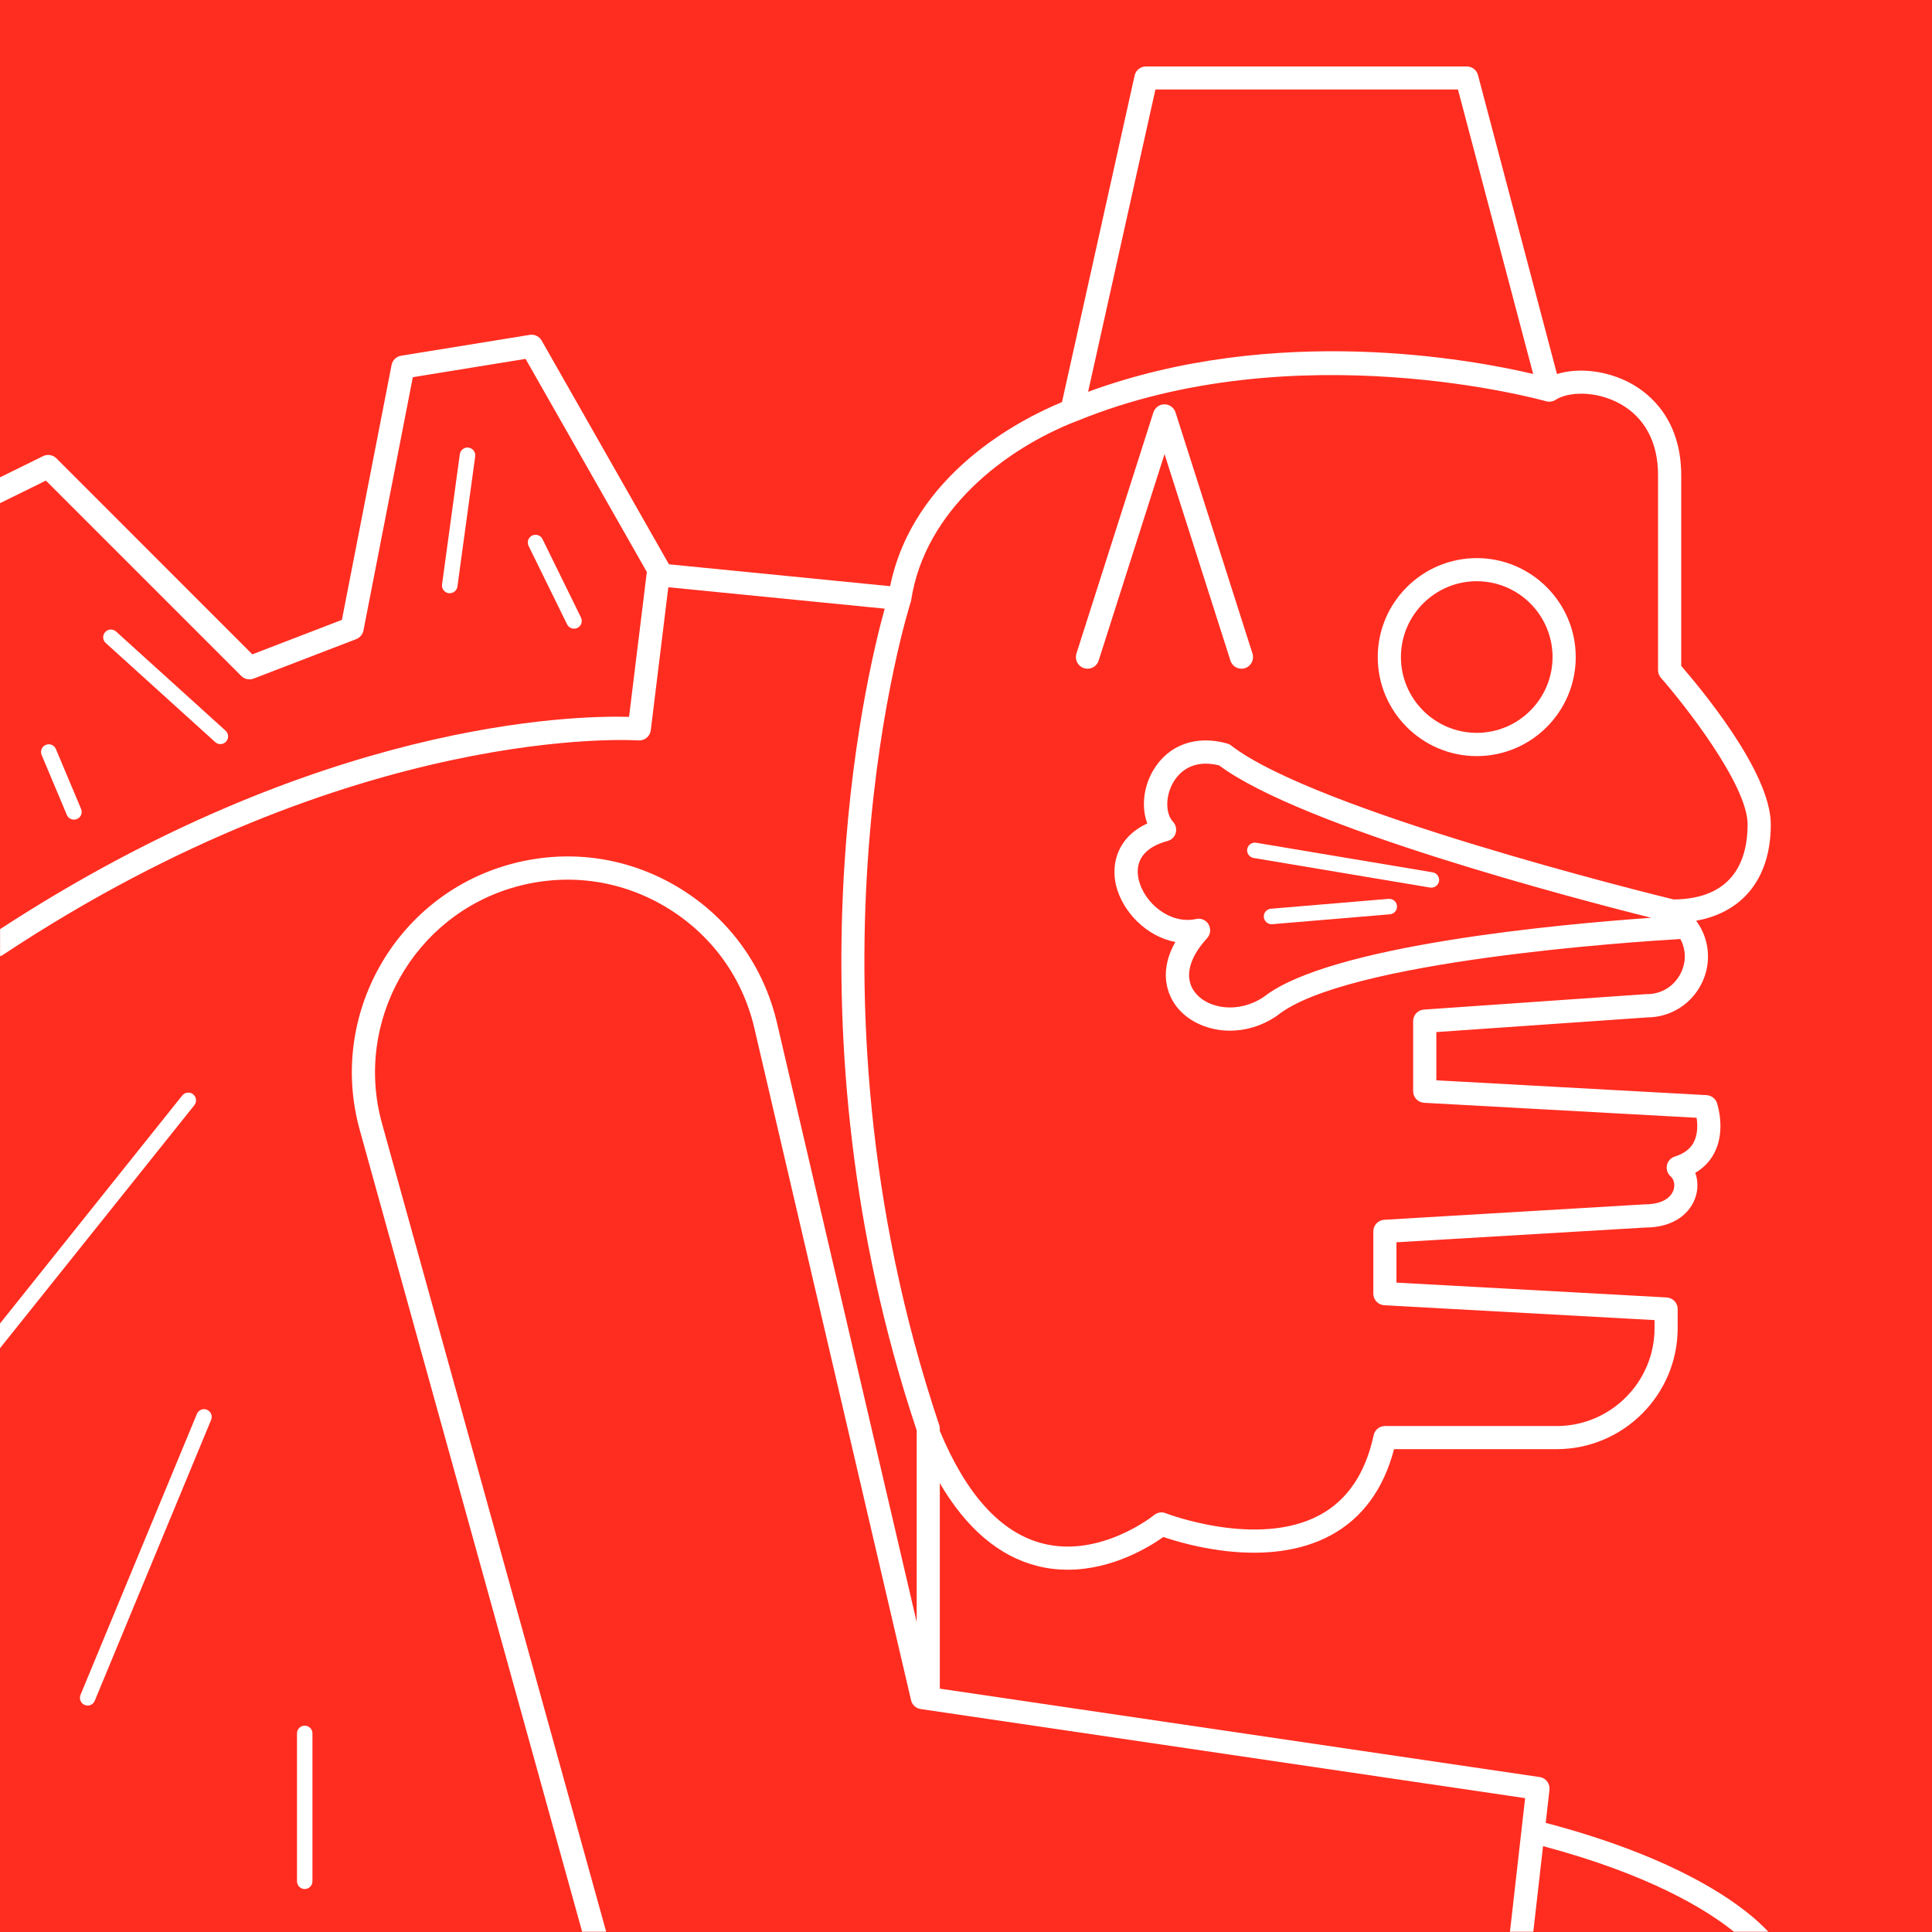 <?xml version="1.0" encoding="UTF-8"?>
<svg id="Layer_1" data-name="Layer 1" xmlns="http://www.w3.org/2000/svg" viewBox="0 0 250 250">
  <defs>
    <style>
      .cls-1 {
        fill: #fff;
      }

      .cls-1, .cls-2 {
        stroke-width: 0px;
      }

      .cls-2 {
        fill: #ff2d20;
      }
    </style>
  </defs>
  <rect class="cls-2" width="250" height="250"/>
  <path class="cls-1" d="m191.09,97.84c7.07,0,12.81-5.75,12.81-12.81s-5.75-12.81-12.81-12.81-12.81,5.75-12.81,12.81,5.75,12.81,12.81,12.81Zm0-22.63c5.41,0,9.81,4.4,9.81,9.81s-4.4,9.81-9.81,9.81-9.81-4.4-9.81-9.81,4.4-9.81,9.81-9.81Z"/>
  <path class="cls-1" d="m140.27,86.46c.15.05.31.07.46.07.64,0,1.23-.41,1.43-1.04l8.53-26.73,8.53,26.73c.25.79,1.09,1.22,1.88.97.79-.25,1.22-1.1.97-1.89l-9.96-31.21c-.2-.62-.78-1.04-1.43-1.04s-1.23.42-1.43,1.04l-9.96,31.21c-.25.79.18,1.63.97,1.89Z"/>
  <path class="cls-1" d="m162.2,111.02l22.85,3.83c.06,0,.11.01.17.01.48,0,.9-.35.99-.83.09-.54-.28-1.06-.82-1.15l-22.85-3.83c-.54-.09-1.06.28-1.15.82-.09.54.28,1.06.82,1.15Z"/>
  <path class="cls-1" d="m179.69,116.31l-15.24,1.28c-.55.05-.96.53-.91,1.08.04.52.48.92,1,.92.03,0,.06,0,.08,0l15.24-1.28c.55-.05.96-.53.91-1.08-.04-.55-.53-.96-1.08-.91Z"/>
  <path class="cls-1" d="m200.01,235.91l.49-4.31c.09-.8-.47-1.54-1.27-1.65l-77.62-11.44v-26.59c3.43,5.85,7.65,9.45,12.59,10.71,1.36.35,2.7.49,3.98.49,5.8,0,10.61-2.99,12.36-4.24,2.99,1.03,13.59,4.13,21.63-.2,4.09-2.2,6.85-5.95,8.22-11.16h21.03c8.64,0,15.67-7.03,15.67-15.67v-2.46c0-.8-.62-1.45-1.42-1.5l-34.97-1.92v-5.22l32.26-1.91c3.11,0,5.49-1.4,6.37-3.74.42-1.11.41-2.3.04-3.34,1.1-.64,1.93-1.52,2.49-2.62,1.48-2.91.36-6.27.31-6.42-.2-.58-.73-.98-1.34-1.01l-34.97-1.92v-6.24l27.32-1.9c2.98-.02,5.66-1.69,7-4.37,1.32-2.65,1.06-5.77-.7-8.14,6.11-1.09,9.66-5.58,9.66-12.46s-9.34-17.89-11.59-20.51v-24.63c0-7.29-4.09-10.61-6.54-11.94-3.03-1.65-6.73-2.07-9.54-1.2l-10.22-38.68c-.17-.66-.77-1.12-1.45-1.12h-41.52c-.7,0-1.31.49-1.46,1.17l-9.4,42.26c-5.37,2.22-19.25,9.27-22.24,23.82l-28.62-2.83-16.47-28.95c-.31-.54-.92-.84-1.54-.74l-16.65,2.7c-.62.1-1.11.58-1.23,1.19l-6.43,32.99-11.59,4.46L7.3,59.31c-.46-.46-1.15-.57-1.72-.29L0,61.77v3.32c.06-.02.12-.04.17-.06l5.77-2.84,25.28,25.28c.42.42,1.05.55,1.6.34l13.28-5.11c.48-.19.83-.61.93-1.11l6.39-32.78,14.59-2.37,15.69,27.57-2.3,18.75c-7.23-.2-40.09.56-81.39,27.47v3.51c.12-.04.23-.09.34-.16,45.59-30.2,81.9-27.79,82.25-27.77.81.06,1.51-.52,1.61-1.31l2.27-18.51,28,2.77c-2.59,9.34-13.25,54.24,4.14,106.33v.32h0v24.49l-18.07-77.51c-1.75-7.5-6.36-13.78-12.99-17.69-6.63-3.91-14.36-4.9-21.77-2.8-14.7,4.17-23.33,19.54-19.25,34.27l28.79,103.8h3.11l-29.01-104.6c-3.64-13.14,4.06-26.86,17.18-30.58,6.61-1.87,13.51-.99,19.42,2.5s10.04,9.09,11.59,15.78l20.27,86.94c.14.6.63,1.05,1.24,1.14l78.22,11.53-1.96,17.29h3.02l1.26-11.08c13.81,3.68,21.16,8.23,24.7,11.08h4.45c-2.34-2.53-9.93-9.12-28.8-14.09ZM149.5,11.58h39.16l9.73,36.81c-7.97-1.88-33.35-6.6-57.59,2.31l8.71-39.12Zm-27.91,173.05c0-.05-.02-.11-.04-.16,0-.03,0-.05-.02-.08-19.26-57.43-3.85-105.98-3.69-106.46.01-.03.01-.07.02-.1.01-.05.03-.09.04-.14,1.77-11.66,12.2-19.62,21.36-23.18,0,0,0,0,.01,0,0,0,0,0,.01,0,28.36-11.66,60.46-2.68,60.78-2.59.05.01.09.02.14.03.04,0,.07.02.11.02.09.01.18.01.27,0,.02,0,.04,0,.06,0,.11-.01.22-.04.32-.07.03,0,.05-.02.07-.03.08-.03.15-.06.22-.11.01,0,.03-.01.04-.02,1.67-1.08,5.23-1.19,8.29.48,2.27,1.24,4.97,3.86,4.97,9.31v25.19c0,.36.13.72.37.99,3.12,3.55,11.22,13.89,11.22,18.96,0,4.41-1.67,9.65-9.57,9.72-3.28-.8-46.28-11.45-57.26-19.92-.15-.12-.33-.21-.51-.26-4.01-1.12-7.57.15-9.53,3.4-1.33,2.2-1.59,4.88-.81,6.95-3.95,1.82-4.7,5.32-4.04,8.02.83,3.39,3.91,6.6,7.67,7.31-2.05,3.58-1.28,6.71.39,8.65,1.49,1.72,3.95,2.83,6.69,2.83,1.97,0,4.09-.58,6.07-1.93.03-.02.06-.04.09-.07,8.83-7.05,45.95-9.5,52.11-9.86.74,1.37.77,2.97.05,4.42-.85,1.69-2.48,2.71-4.37,2.71-.04,0-.07,0-.1,0l-28.76,2c-.79.05-1.4.71-1.4,1.5v9.06c0,.8.62,1.45,1.42,1.5l35.26,1.94c.13.84.18,2.09-.36,3.15-.45.88-1.26,1.49-2.46,1.87-.52.16-.91.59-1.02,1.12s.07,1.08.48,1.44c.46.4.6,1.14.35,1.83-.42,1.12-1.75,1.79-3.65,1.79l-33.76,2c-.79.05-1.41.7-1.41,1.5v8.06c0,.8.62,1.45,1.42,1.5l34.97,1.92v1.04c0,6.99-5.69,12.67-12.67,12.67h-22.21c-.71,0-1.32.49-1.47,1.19-1.05,4.92-3.4,8.4-6.98,10.33-8.03,4.32-19.81-.19-19.93-.24-.5-.2-1.08-.11-1.5.24-.07.06-6.94,5.58-14.4,3.68-5.4-1.37-9.89-6.28-13.33-14.58v-.28s0-.06,0-.09c0-.05,0-.1-.02-.15Zm34.81-65c-.27-.47-.77-.75-1.3-.75-.11,0-.21.01-.32.04-3.37.73-6.69-2.05-7.42-5.04-.6-2.46.72-4.26,3.73-5.06.51-.14.91-.53,1.05-1.04.14-.51.01-1.05-.35-1.44-1.02-1.09-.99-3.41.07-5.17.71-1.18,2.41-2.99,5.89-2.13,10.74,8.01,46.2,17.29,55.92,19.72-11.55.81-41.59,3.51-50.14,10.24-3.29,2.2-7.1,1.51-8.76-.41-1.59-1.85-1.07-4.47,1.43-7.19.44-.48.52-1.2.2-1.76Z"/>
  <path class="cls-1" d="m60.63,57.92c-.55-.08-1.05.31-1.13.86l-2.3,16.85c-.07.55.31,1.05.86,1.13.05,0,.09,0,.14,0,.49,0,.92-.36.99-.86l2.3-16.85c.07-.55-.31-1.05-.86-1.13Z"/>
  <path class="cls-1" d="m15.02,81.72c-.41-.37-1.04-.34-1.41.07-.37.41-.34,1.04.07,1.41l14.17,12.83c.19.17.43.26.67.26.27,0,.54-.11.74-.33.37-.41.34-1.04-.07-1.41l-14.17-12.83Z"/>
  <path class="cls-1" d="m7.23,96.92c-.21-.51-.8-.75-1.31-.53-.51.21-.75.8-.53,1.31l3.26,7.75c.16.38.53.61.92.61.13,0,.26-.03.39-.08.51-.21.75-.8.53-1.31l-3.26-7.75Z"/>
  <path class="cls-1" d="m70.2,69.76c-.24-.49-.84-.7-1.34-.46-.5.24-.7.84-.46,1.34l4.98,10.15c.17.35.53.56.9.56.15,0,.3-.03.44-.1.5-.24.7-.84.46-1.34l-4.98-10.15Z"/>
  <path class="cls-1" d="m26.79,182.42c-.51-.21-1.1.03-1.31.54l-15.06,36.35c-.21.51.03,1.1.54,1.31.12.05.25.08.38.08.39,0,.76-.23.92-.62l15.06-36.35c.21-.51-.03-1.1-.54-1.31Z"/>
  <path class="cls-1" d="m39.43,223.3c-.55,0-1,.45-1,1v19.14c0,.55.45,1,1,1s1-.45,1-1v-19.14c0-.55-.45-1-1-1Z"/>
  <path class="cls-1" d="m24.99,141.6c-.43-.35-1.06-.27-1.41.16L0,171.26v3.2l25.15-31.45c.34-.43.27-1.06-.16-1.41Z"/>
</svg>